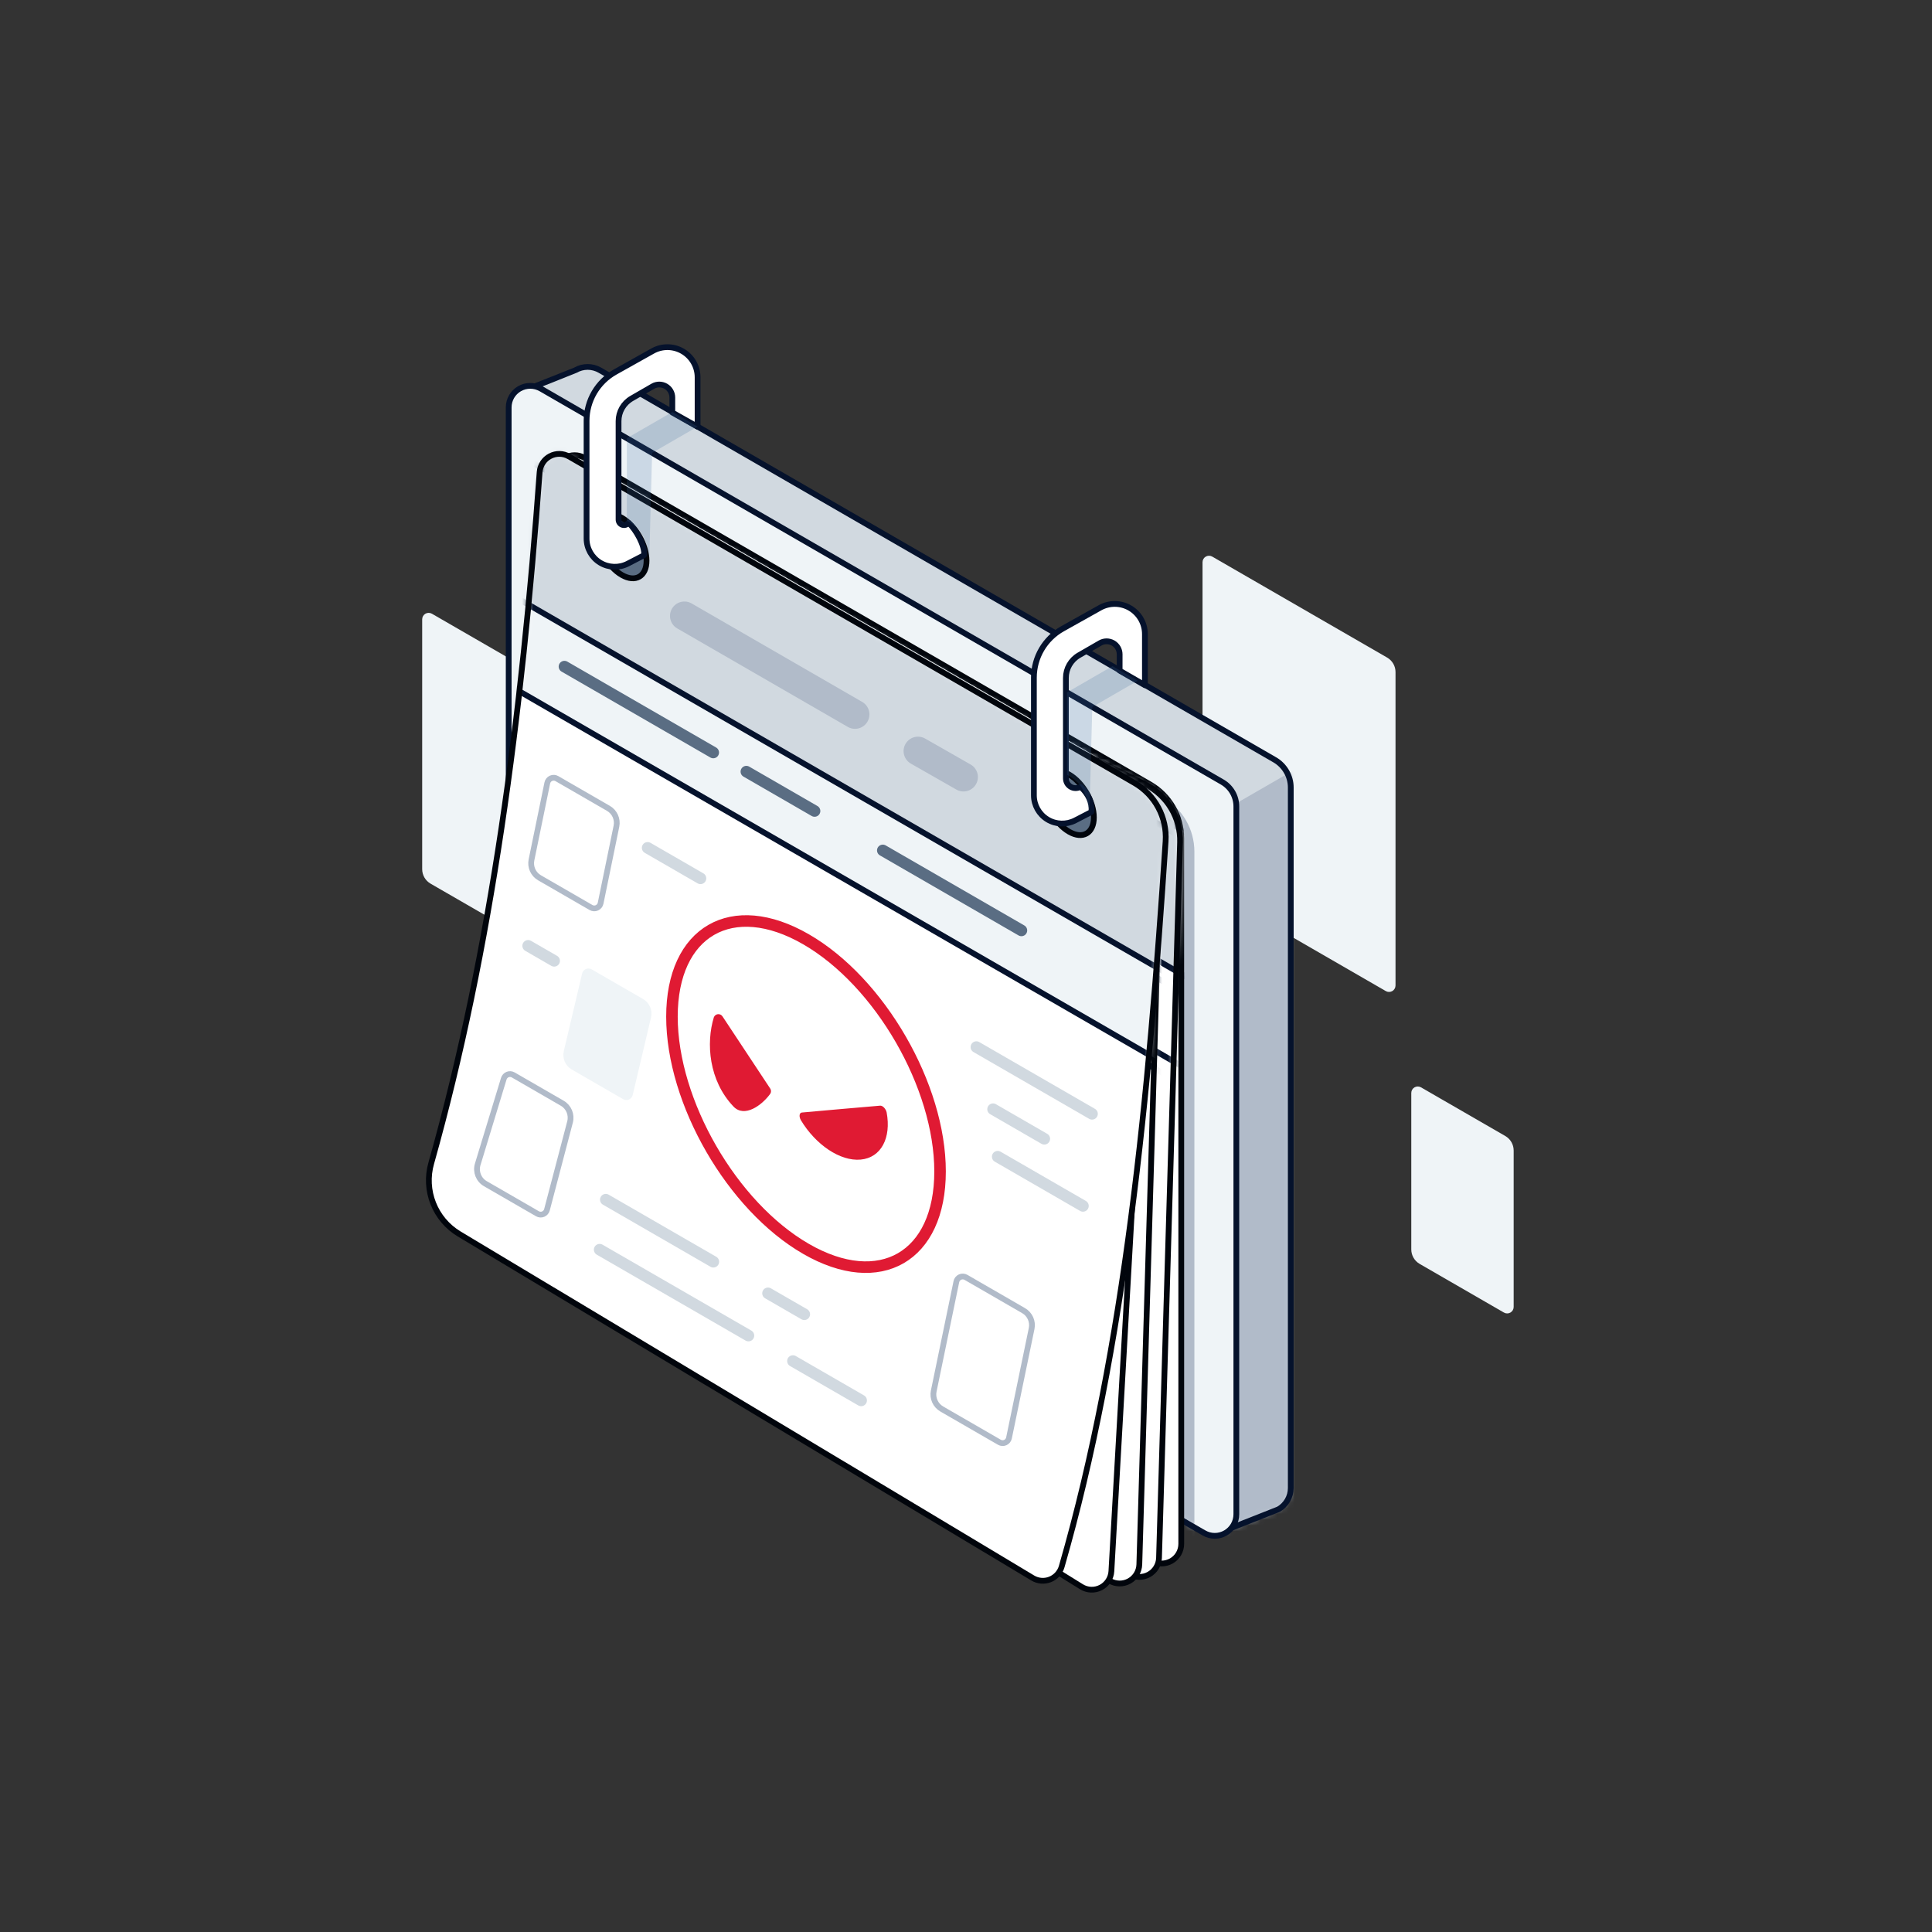 <svg xmlns="http://www.w3.org/2000/svg" xmlns:xlink="http://www.w3.org/1999/xlink" width="335" height="335" viewBox="0 0 335 335">
  <rect x="0" y="0" width="335" height="335" fill="#333333" stroke="none"/>
  <defs>
    <path id="zero-day-threats@1x-a" d="M0.147,4.214 C0.147,4.214 7.663,1.247 7.768,1.187 C9.084,0.427 10.706,0.427 12.023,1.187 C35.043,14.477 113.267,59.64 129.031,68.741 C130.752,69.735 131.813,71.572 131.813,73.559 C131.813,90.564 131.813,170.236 131.813,195.01 C131.813,196.53 131.002,197.935 129.685,198.695 C129.639,198.721 119.843,202.585 119.843,202.585 L113.444,191.775 L8.422,131.141 C6.7,130.147 5.64,128.31 5.64,126.323 L5.64,13.306 L0.147,4.214 Z"/>
    <path id="zero-day-threats@1x-c" d="M126.377,73.827 C126.377,72.081 125.446,70.468 123.933,69.595 C108.815,60.866 27.953,14.18 5.812,1.397 C4.656,0.73 3.231,0.73 2.074,1.397 C0.917,2.065 0.205,3.3 0.205,4.635 C0.205,28.505 0.205,111.036 0.205,127.371 C0.205,129.117 1.136,130.731 2.648,131.604 C17.767,140.333 98.629,187.018 120.769,199.801 C121.926,200.469 123.351,200.469 124.508,199.801 C125.665,199.133 126.377,197.899 126.377,196.563 C126.377,172.693 126.377,90.162 126.377,73.827 Z"/>
    <path id="zero-day-threats@1x-e" d="M108.825,67.394 C108.825,63.518 106.757,59.936 103.4,57.998 C84.76,47.236 23.479,11.855 5.337,1.381 C4.284,0.773 2.987,0.773 1.935,1.381 C0.882,1.989 0.233,3.112 0.233,4.328 C0.233,26.386 0.233,103.965 0.233,126.632 C0.233,130.508 2.301,134.09 5.658,136.028 C24.299,146.79 85.579,182.171 103.721,192.645 C104.774,193.253 106.071,193.253 107.124,192.645 C108.176,192.037 108.825,190.914 108.825,189.698 C108.825,167.64 108.825,90.061 108.825,67.394 Z"/>
    <path id="zero-day-threats@1x-g" d="M116.621,59.055 C116.745,54.832 114.407,50.921 110.628,49.032 C91.108,39.272 31.181,9.312 14.18,0.812 C13.165,0.304 11.964,0.336 10.977,0.897 C9.991,1.457 9.349,2.472 9.265,3.604 C7.806,23.276 2.514,94.673 0.851,117.104 C0.543,121.257 2.639,125.219 6.246,127.301 C26.001,138.707 89.619,175.437 107.866,185.972 C108.903,186.571 110.179,186.58 111.225,185.996 C112.271,185.413 112.933,184.322 112.968,183.125 C113.611,161.281 115.919,82.892 116.621,59.055 Z"/>
    <path id="zero-day-threats@1x-i" d="M116.211,60.029 C116.333,55.891 114.089,52.044 110.428,50.113 C91.575,40.17 33.67,9.633 17.108,0.898 C16.107,0.37 14.908,0.375 13.911,0.91 C12.914,1.446 12.248,2.442 12.135,3.568 C10.156,23.268 2.924,95.259 0.633,118.059 C0.207,122.305 2.309,126.406 6.004,128.539 C25.954,140.058 89.257,176.606 107.451,187.11 C108.488,187.709 109.764,187.718 110.81,187.135 C111.856,186.551 112.518,185.461 112.553,184.263 C113.198,162.369 115.515,83.667 116.211,60.029 Z"/>
    <path id="zero-day-threats@1x-k" d="M115.889,61.882 C116.124,57.749 113.986,53.843 110.379,51.813 C92.084,41.516 36.529,10.246 20.442,1.191 C19.455,0.636 18.256,0.608 17.244,1.117 C16.232,1.626 15.54,2.605 15.398,3.729 C12.877,23.629 3.58,97.015 0.671,119.98 C0.137,124.193 2.111,128.33 5.722,130.567 C25.023,142.519 85.843,180.184 103.522,191.132 C104.542,191.764 105.82,191.811 106.884,191.257 C107.948,190.703 108.642,189.63 108.71,188.432 C109.969,166.24 114.532,85.798 115.889,61.882 Z"/>
    <path id="zero-day-threats@1x-m" d="M128.111,67.869 C128.383,63.746 126.289,59.826 122.711,57.76 C103.454,46.641 42.173,11.261 24.668,1.154 C23.653,0.569 22.408,0.546 21.373,1.095 C20.338,1.644 19.658,2.687 19.573,3.856 C16.5,45.919 11.247,86.527 0.784,123.661 C-0.577,128.384 1.41,133.433 5.625,135.961 C26.907,148.733 89.122,186.046 105.073,195.612 C105.976,196.154 107.08,196.247 108.061,195.864 C109.043,195.481 109.791,194.664 110.088,193.654 C121.108,155.466 125.187,112.099 128.111,67.869 Z"/>
  </defs>
  <g fill="none" fill-rule="evenodd" transform="translate(73 60)">
    <path fill="#EFF4F7" d="M168.977 56.538C168.977 55.499 168.424 54.54 167.525 54.021 162.094 50.886 143.004 39.864 137.2 36.513 136.852 36.312 136.423 36.312 136.075 36.513 135.727 36.714 135.513 37.085 135.513 37.487 135.513 46.429 135.513 83.472 135.513 91.823 135.513 92.862 136.067 93.821 136.966 94.34 142.397 97.475 161.487 108.497 167.291 111.848 167.639 112.049 168.067 112.049 168.415 111.848 168.763 111.647 168.977 111.276 168.977 110.874 168.977 101.932 168.977 64.889 168.977 56.538zM45.977 73.548C45.977 72.51 45.423 71.55 44.524 71.031 37.734 67.111 9.158 50.612 1.89 46.416 1.542 46.216 1.114 46.216.766 46.416.418 46.617.204 46.988.204 47.39.204 55.11.204 83.486.204 90.702.204 91.74.757 92.7 1.657 93.219 8.446 97.139 37.023 113.638 44.291 117.833 44.638 118.034 45.067 118.034 45.415 117.833 45.763 117.633 45.977 117.261 45.977 116.86L45.977 73.548z"/>
    <path fill="#D1D9E0" d="M19.148,7.22 C19.148,7.22 26.663,4.253 26.768,4.193 C28.084,3.433 29.706,3.433 31.023,4.193 C54.043,17.483 132.267,62.646 148.031,71.747 C149.752,72.741 150.813,74.578 150.813,76.565 C150.813,93.57 150.813,173.242 150.813,198.016 C150.813,199.536 150.002,200.941 148.685,201.701 C148.639,201.727 138.843,205.591 138.843,205.591 L132.444,194.781 L27.422,134.147 C25.7,133.153 24.64,131.316 24.64,129.329 L24.64,16.312 L19.148,7.22 Z"/>
    <g transform="translate(19 3.006)">
      <mask id="zero-day-threats@1x-b" fill="#fff">
        <use xlink:href="#zero-day-threats@1x-a"/>
      </mask>
      <polygon fill="#B1BBC9" points="106.606 85.388 161.806 53.518 161.806 231.079 106.606 262.949" mask="url(#zero-day-threats@1x-b)"/>
    </g>
    <path stroke="#05122C" stroke-linecap="round" stroke-linejoin="round" d="M19.148,7.22 C19.148,7.22 26.663,4.253 26.768,4.193 C28.084,3.433 29.706,3.433 31.023,4.193 C54.043,17.483 132.267,62.646 148.031,71.747 C149.752,72.741 150.813,74.578 150.813,76.565 C150.813,93.57 150.813,173.242 150.813,198.016 C150.813,199.536 150.002,200.941 148.685,201.701 C148.639,201.727 138.843,205.591 138.843,205.591 L132.444,194.781 L27.422,134.147 C25.7,133.153 24.64,131.316 24.64,129.329 L24.64,16.312 L19.148,7.22 Z"/>
    <path fill="#EFF4F7" d="M141.377,79.833 C141.377,78.087 140.446,76.474 138.933,75.601 C123.815,66.872 42.953,20.186 20.812,7.403 C19.656,6.736 18.231,6.736 17.074,7.403 C15.917,8.071 15.205,9.306 15.205,10.641 C15.205,34.511 15.205,117.042 15.205,133.377 C15.205,135.123 16.136,136.737 17.648,137.61 C32.767,146.339 113.629,193.024 135.769,205.807 C136.926,206.475 138.351,206.475 139.508,205.807 C140.665,205.139 141.377,203.905 141.377,202.569 C141.377,178.699 141.377,96.168 141.377,79.833 Z"/>
    <g transform="translate(15 6.006)">
      <mask id="zero-day-threats@1x-d" fill="#fff">
        <use xlink:href="#zero-day-threats@1x-c"/>
      </mask>
      <path fill="#B1BBC9" d="M119.101,81.67 C119.101,77.794 117.034,74.212 113.677,72.274 C95.036,61.512 33.755,26.132 15.613,15.657 C14.561,15.05 13.264,15.05 12.211,15.657 C11.158,16.265 10.51,17.389 10.51,18.604 C10.51,40.662 10.51,118.241 10.51,140.909 C10.51,144.785 12.578,148.366 15.934,150.304 C34.575,161.066 95.856,196.447 113.998,206.921 C115.05,207.529 116.347,207.529 117.4,206.921 C118.453,206.313 119.101,205.19 119.101,203.975 C119.101,181.917 119.101,104.338 119.101,81.67 Z" mask="url(#zero-day-threats@1x-d)"/>
    </g>
    <path stroke="#05122C" stroke-linecap="round" stroke-linejoin="round" d="M141.377,79.833 C141.377,78.087 140.446,76.474 138.933,75.601 C123.815,66.872 42.953,20.186 20.812,7.403 C19.656,6.736 18.231,6.736 17.074,7.403 C15.917,8.071 15.205,9.306 15.205,10.641 C15.205,34.511 15.205,117.042 15.205,133.377 C15.205,135.123 16.136,136.737 17.648,137.61 C32.767,146.339 113.629,193.024 135.769,205.807 C136.926,206.475 138.351,206.475 139.508,205.807 C140.665,205.139 141.377,203.905 141.377,202.569 C141.377,178.699 141.377,96.168 141.377,79.833 Z"/>
    <path fill="#FFF" d="M131.825,85.4 C131.825,81.524 129.757,77.942 126.4,76.004 C107.76,65.242 46.479,29.861 28.337,19.387 C27.284,18.779 25.987,18.779 24.934,19.387 C23.882,19.995 23.233,21.118 23.233,22.334 C23.233,44.392 23.233,121.971 23.233,144.638 C23.233,148.514 25.301,152.096 28.658,154.034 C47.298,164.796 108.579,200.177 126.721,210.651 C127.774,211.259 129.071,211.259 130.124,210.651 C131.176,210.043 131.825,208.92 131.825,207.704 C131.825,185.646 131.825,108.067 131.825,85.4 Z"/>
    <g transform="translate(23 18.006)">
      <mask id="zero-day-threats@1x-f" fill="#fff">
        <use xlink:href="#zero-day-threats@1x-e"/>
      </mask>
      <polygon fill="#EFF4F7" points="128.539 61.282 -17.348 -22.946 -17.348 18.03 128.539 102.258" mask="url(#zero-day-threats@1x-f)"/>
      <polygon stroke="#05122C" stroke-linecap="round" stroke-linejoin="round" points="128.539 61.282 -17.348 -22.946 -17.348 18.03 128.539 102.258" mask="url(#zero-day-threats@1x-f)"/>
    </g>
    <path stroke="#01050C" stroke-linecap="round" stroke-linejoin="round" d="M131.825,85.4 C131.825,81.524 129.757,77.942 126.4,76.004 C107.76,65.242 46.479,29.861 28.337,19.387 C27.284,18.779 25.987,18.779 24.934,19.387 C23.882,19.995 23.233,21.118 23.233,22.334 C23.233,44.392 23.233,121.971 23.233,144.638 C23.233,148.514 25.301,152.096 28.658,154.034 C47.298,164.796 108.579,200.177 126.721,210.651 C127.774,211.259 129.071,211.259 130.124,210.651 C131.176,210.043 131.825,208.92 131.825,207.704 C131.825,185.646 131.825,108.067 131.825,85.4 Z"/>
    <path fill="#FFF" d="M131.621,86.061 C131.745,81.838 129.407,77.927 125.628,76.038 C106.108,66.278 46.181,36.318 29.18,27.818 C28.165,27.31 26.964,27.342 25.977,27.903 C24.991,28.463 24.349,29.478 24.265,30.61 C22.806,50.282 17.514,121.679 15.851,144.11 C15.543,148.263 17.64,152.225 21.246,154.307 C41.001,165.713 104.619,202.443 122.866,212.978 C123.903,213.577 125.179,213.586 126.225,213.002 C127.271,212.419 127.933,211.328 127.968,210.131 C128.611,188.287 130.919,109.898 131.621,86.061 Z"/>
    <g transform="translate(15 27.006)">
      <mask id="zero-day-threats@1x-h" fill="#fff">
        <use xlink:href="#zero-day-threats@1x-g"/>
      </mask>
      <polygon fill="#FFF" points="134.568 67.079 -11.319 -17.149 -11.319 23.827 134.568 108.055" mask="url(#zero-day-threats@1x-h)"/>
      <polygon stroke="#05122C" stroke-linecap="round" stroke-linejoin="round" points="134.568 67.079 -11.319 -17.149 -11.319 23.827 134.568 108.055" mask="url(#zero-day-threats@1x-h)"/>
      <polygon fill="#D1D9E0" points="136.539 52.282 -9.348 -31.946 -9.348 9.03 136.539 93.258" mask="url(#zero-day-threats@1x-h)"/>
      <polygon stroke="#05122C" stroke-linecap="round" stroke-linejoin="round" points="136.539 52.282 -9.348 -31.946 -9.348 9.03 136.539 93.258" mask="url(#zero-day-threats@1x-h)"/>
    </g>
    <path stroke="#01050C" stroke-linecap="round" stroke-linejoin="round" d="M131.621,86.061 C131.745,81.838 129.407,77.927 125.628,76.038 C106.108,66.278 46.181,36.318 29.18,27.818 C28.165,27.31 26.964,27.342 25.977,27.903 C24.991,28.463 24.349,29.478 24.265,30.61 C22.806,50.282 17.514,121.679 15.851,144.11 C15.543,148.263 17.64,152.225 21.246,154.307 C41.001,165.713 104.619,202.443 122.866,212.978 C123.903,213.577 125.179,213.586 126.225,213.002 C127.271,212.419 127.933,211.328 127.968,210.131 C128.611,188.287 130.919,109.898 131.621,86.061 Z"/>
    <path fill="#FFF" d="M128.211,87.035 C128.333,82.897 126.089,79.05 122.428,77.119 C103.575,67.176 45.67,36.639 29.108,27.904 C28.107,27.376 26.908,27.381 25.911,27.916 C24.914,28.452 24.248,29.448 24.135,30.574 C22.156,50.274 14.924,122.265 12.633,145.065 C12.207,149.311 14.309,153.412 18.004,155.545 C37.954,167.064 101.257,203.612 119.451,214.116 C120.488,214.715 121.764,214.724 122.81,214.141 C123.856,213.557 124.518,212.467 124.553,211.269 C125.198,189.375 127.515,110.673 128.211,87.035 Z"/>
    <g transform="translate(12 27.006)">
      <mask id="zero-day-threats@1x-j" fill="#fff">
        <use xlink:href="#zero-day-threats@1x-i"/>
      </mask>
      <polygon fill="#FFF" points="134.153 68.217 -11.734 -16.011 -11.734 24.965 134.153 109.193" mask="url(#zero-day-threats@1x-j)"/>
      <polygon stroke="#05122C" stroke-linecap="round" stroke-linejoin="round" points="134.153 68.217 -11.734 -16.011 -11.734 24.965 134.153 109.193" mask="url(#zero-day-threats@1x-j)"/>
      <polygon fill="#EFF4F7" points="136.125 53.42 -9.762 -30.808 -9.762 10.168 136.125 94.396" mask="url(#zero-day-threats@1x-j)"/>
      <polygon stroke="#05122C" stroke-linecap="round" stroke-linejoin="round" points="136.125 53.42 -9.762 -30.808 -9.762 10.168 136.125 94.396" mask="url(#zero-day-threats@1x-j)"/>
    </g>
    <path stroke="#01050C" stroke-linecap="round" stroke-linejoin="round" d="M128.211,87.035 C128.333,82.897 126.089,79.05 122.428,77.119 C103.575,67.176 45.67,36.639 29.108,27.904 C28.107,27.376 26.908,27.381 25.911,27.916 C24.914,28.452 24.248,29.448 24.135,30.574 C22.156,50.274 14.924,122.265 12.633,145.065 C12.207,149.311 14.309,153.412 18.004,155.545 C37.954,167.064 101.257,203.612 119.451,214.116 C120.488,214.715 121.764,214.724 122.81,214.141 C123.856,213.557 124.518,212.467 124.553,211.269 C125.198,189.375 127.515,110.673 128.211,87.035 Z"/>
    <path fill="#FFF" d="M126.889,85.888 C127.124,81.755 124.986,77.849 121.379,75.819 C103.084,65.522 47.529,34.252 31.442,25.197 C30.455,24.642 29.256,24.614 28.244,25.123 C27.232,25.632 26.54,26.611 26.398,27.735 C23.877,47.635 14.58,121.021 11.671,143.986 C11.137,148.199 13.111,152.336 16.722,154.573 C36.023,166.525 96.843,204.19 114.522,215.138 C115.542,215.77 116.82,215.817 117.884,215.263 C118.948,214.709 119.642,213.636 119.71,212.438 C120.969,190.246 125.532,109.804 126.889,85.888 Z"/>
    <g transform="translate(11 24.006)">
      <mask id="zero-day-threats@1x-l" fill="#fff">
        <use xlink:href="#zero-day-threats@1x-k"/>
      </mask>
      <polygon fill="#FFF" points="134.015 70.079 -11.872 -14.149 -11.872 26.827 134.015 111.055" mask="url(#zero-day-threats@1x-l)"/>
      <polygon stroke="#05122C" stroke-linecap="round" stroke-linejoin="round" points="134.015 70.079 -11.872 -14.149 -11.872 26.827 134.015 111.055" mask="url(#zero-day-threats@1x-l)"/>
      <polygon fill="#EFF4F7" points="135.987 55.282 -9.9 -28.946 -9.9 12.03 135.987 96.258" mask="url(#zero-day-threats@1x-l)"/>
      <polygon stroke="#05122C" stroke-linecap="round" stroke-linejoin="round" points="135.987 55.282 -9.9 -28.946 -9.9 12.03 135.987 96.258" mask="url(#zero-day-threats@1x-l)"/>
    </g>
    <path stroke="#01050C" stroke-linecap="round" stroke-linejoin="round" d="M126.889,85.888 C127.124,81.755 124.986,77.849 121.379,75.819 C103.084,65.522 47.529,34.252 31.442,25.197 C30.455,24.642 29.256,24.614 28.244,25.123 C27.232,25.632 26.54,26.611 26.398,27.735 C23.877,47.635 14.58,121.021 11.671,143.986 C11.137,148.199 13.111,152.336 16.722,154.573 C36.023,166.525 96.843,204.19 114.522,215.138 C115.542,215.77 116.82,215.817 117.884,215.263 C118.948,214.709 119.642,213.636 119.71,212.438 C120.969,190.246 125.532,109.804 126.889,85.888 Z"/>
    <path fill="#FFF" d="M129.111,85.875 C129.383,81.752 127.289,77.832 123.711,75.766 C104.454,64.647 43.173,29.267 25.668,19.16 C24.653,18.575 23.408,18.552 22.373,19.101 C21.338,19.65 20.658,20.693 20.573,21.862 C17.5,63.925 12.247,104.533 1.784,141.667 C0.423,146.39 2.41,151.439 6.625,153.967 C27.907,166.739 90.122,204.052 106.073,213.618 C106.976,214.16 108.08,214.253 109.061,213.87 C110.043,213.487 110.791,212.67 111.088,211.66 C122.108,173.472 126.187,130.105 129.111,85.875 Z"/>
    <g transform="translate(1 18.006)">
      <mask id="zero-day-threats@1x-n" fill="#fff">
        <use xlink:href="#zero-day-threats@1x-m"/>
      </mask>
      <polygon fill="#EFF4F7" points="146.292 76.079 .405 -8.149 .405 32.827 146.292 117.055" mask="url(#zero-day-threats@1x-n)"/>
      <polygon stroke="#05122C" stroke-linecap="round" stroke-linejoin="round" points="146.292 76.079 .405 -8.149 .405 32.827 146.292 117.055" mask="url(#zero-day-threats@1x-n)"/>
      <polygon fill="#D1D9E0" points="148.263 61.282 2.376 -22.946 2.376 18.03 148.263 102.258" mask="url(#zero-day-threats@1x-n)"/>
      <polygon stroke="#05122C" stroke-linecap="round" stroke-linejoin="round" points="148.263 61.282 2.376 -22.946 2.376 18.03 148.263 102.258" mask="url(#zero-day-threats@1x-n)"/>
    </g>
    <path stroke="#01050C" stroke-linecap="round" stroke-linejoin="round" d="M129.111,85.875 C129.383,81.752 127.289,77.832 123.711,75.766 C104.454,64.647 43.173,29.267 25.668,19.16 C24.653,18.575 23.408,18.552 22.373,19.101 C21.338,19.65 20.658,20.693 20.573,21.862 C17.5,63.925 12.247,104.533 1.784,141.667 C0.423,146.39 2.41,151.439 6.625,153.967 C27.907,166.739 90.122,204.052 106.073,213.618 C106.976,214.16 108.08,214.253 109.061,213.87 C110.043,213.487 110.791,212.67 111.088,211.66 C122.108,173.472 126.187,130.105 129.111,85.875 Z"/>
    <path fill="#5A6D83" d="M34.814,29.778 C37.184,31.147 39.108,34.479 39.108,37.216 C39.108,39.952 37.184,41.063 34.814,39.695 C32.444,38.327 30.52,34.994 30.52,32.258 C30.52,29.521 32.444,28.41 34.814,29.778 Z"/>
    <path stroke="#01050C" stroke-linecap="round" stroke-linejoin="round" d="M34.814,29.778 C37.184,31.147 39.108,34.479 39.108,37.216 C39.108,39.952 37.184,41.063 34.814,39.695 C32.444,38.327 30.52,34.994 30.52,32.258 C30.52,29.521 32.444,28.41 34.814,29.778 Z"/>
    <path fill="#FFF" d="M47.96,13.997 C47.96,13.997 47.96,9.741 47.96,5.427 C47.96,3.57 46.975,1.852 45.373,0.913 C43.771,-0.026 41.791,-0.046 40.171,0.862 C37.98,2.089 35.656,3.39 33.678,4.498 C30.609,6.216 28.708,9.459 28.708,12.977 C28.708,18.555 28.708,27.106 28.708,33.378 C28.708,35.088 29.599,36.674 31.06,37.564 C32.52,38.453 34.339,38.516 35.858,37.731 C37.207,37.034 38.295,36.471 38.602,36.312 C38.657,36.285 38.693,36.23 38.697,36.169 C38.775,34.541 37.343,31.939 36.024,30.679 C36.013,30.668 35.998,30.663 35.983,30.664 C35.967,30.665 35.953,30.673 35.943,30.685 C35.943,30.685 35.943,30.686 35.942,30.687 C35.694,31.003 35.272,31.128 34.891,30.996 C34.511,30.865 34.255,30.507 34.255,30.104 C34.255,25.752 34.255,17.305 34.255,13.025 C34.255,11.402 35.121,9.903 36.526,9.092 C37.626,8.457 38.97,7.681 40.189,6.977 C40.888,6.573 41.749,6.574 42.449,6.978 C43.148,7.382 43.578,8.128 43.577,8.936 C43.576,10.315 43.575,11.529 43.575,11.529 L47.96,13.997 Z"/>
    <path stroke="#05122C" stroke-linecap="round" stroke-linejoin="round" d="M47.96,13.997 C47.96,13.997 47.96,9.741 47.96,5.427 C47.96,3.57 46.975,1.852 45.373,0.913 C43.771,-0.026 41.791,-0.046 40.171,0.862 C37.98,2.089 35.656,3.39 33.678,4.498 C30.609,6.216 28.708,9.459 28.708,12.977 C28.708,18.555 28.708,27.106 28.708,33.378 C28.708,35.088 29.599,36.674 31.06,37.564 C32.52,38.453 34.339,38.516 35.858,37.731 C37.207,37.034 38.295,36.471 38.602,36.312 C38.657,36.285 38.693,36.23 38.697,36.169 C38.775,34.541 37.343,31.939 36.024,30.679 C36.013,30.668 35.998,30.663 35.983,30.664 C35.967,30.665 35.953,30.673 35.943,30.685 C35.943,30.685 35.943,30.686 35.942,30.687 C35.694,31.003 35.272,31.128 34.891,30.996 C34.511,30.865 34.255,30.507 34.255,30.104 C34.255,25.752 34.255,17.305 34.255,13.025 C34.255,11.402 35.121,9.903 36.526,9.092 C37.626,8.457 38.97,7.681 40.189,6.977 C40.888,6.573 41.749,6.574 42.449,6.978 C43.148,7.382 43.578,8.128 43.577,8.936 C43.576,10.315 43.575,11.529 43.575,11.529 L47.96,13.997 Z"/>
    <path fill="#5A6D83" d="M112.378,74.302 C114.748,75.671 116.672,79.003 116.672,81.74 C116.672,84.476 114.748,85.587 112.378,84.219 C110.009,82.851 108.085,79.518 108.085,76.782 C108.085,74.045 110.009,72.934 112.378,74.302 Z"/>
    <path stroke="#01050C" stroke-linecap="round" stroke-linejoin="round" d="M112.378,74.302 C114.748,75.671 116.672,79.003 116.672,81.74 C116.672,84.476 114.748,85.587 112.378,84.219 C110.009,82.851 108.085,79.518 108.085,76.782 C108.085,74.045 110.009,72.934 112.378,74.302 Z"/>
    <path fill="#FFF" d="M125.524,58.813 L125.524,49.951 C125.524,48.094 124.54,46.376 122.938,45.437 C121.336,44.498 119.356,44.478 117.736,45.386 C115.544,46.613 113.22,47.914 111.242,49.022 C108.173,50.74 106.272,53.983 106.272,57.501 C106.272,63.079 106.272,71.63 106.272,77.902 C106.272,79.612 107.164,81.198 108.624,82.088 C110.085,82.977 111.903,83.04 113.422,82.255 C114.773,81.557 115.862,80.994 116.167,80.836 C116.222,80.808 116.258,80.754 116.262,80.693 C116.37,79.128 115.743,77.744 114.465,76.519 C114.418,76.473 114.348,76.458 114.286,76.48 C114.232,76.499 114.16,76.525 114.073,76.556 C113.557,76.741 112.983,76.663 112.535,76.347 C112.086,76.031 111.82,75.517 111.82,74.969 C111.82,70.732 111.82,61.944 111.82,57.549 C111.82,55.926 112.685,54.427 114.09,53.616 C115.19,52.981 116.534,52.205 117.753,51.501 C118.452,51.097 119.314,51.098 120.013,51.502 C120.712,51.906 121.142,52.652 121.141,53.46 C121.14,54.943 121.139,56.281 121.139,56.281 L125.524,58.813 Z"/>
    <path stroke="#05122C" stroke-linecap="round" stroke-linejoin="round" d="M125.524,58.813 L125.524,49.951 C125.524,48.094 124.54,46.376 122.938,45.437 C121.336,44.498 119.356,44.478 117.736,45.386 C115.544,46.613 113.22,47.914 111.242,49.022 C108.173,50.74 106.272,53.983 106.272,57.501 C106.272,63.079 106.272,71.63 106.272,77.902 C106.272,79.612 107.164,81.198 108.624,82.088 C110.085,82.977 111.903,83.04 113.422,82.255 C114.773,81.557 115.862,80.994 116.167,80.836 C116.222,80.808 116.258,80.754 116.262,80.693 C116.37,79.128 115.743,77.744 114.465,76.519 C114.418,76.473 114.348,76.458 114.286,76.48 C114.232,76.499 114.16,76.525 114.073,76.556 C113.557,76.741 112.983,76.663 112.535,76.347 C112.086,76.031 111.82,75.517 111.82,74.969 C111.82,70.732 111.82,61.944 111.82,57.549 C111.82,55.926 112.685,54.427 114.09,53.616 C115.19,52.981 116.534,52.205 117.753,51.501 C118.452,51.097 119.314,51.098 120.013,51.502 C120.712,51.906 121.142,52.652 121.141,53.46 C121.14,54.943 121.139,56.281 121.139,56.281 L125.524,58.813 Z"/>
    <line x1="24.871" x2="50.675" y1="55.585" y2="70.483" stroke="#5A6D83" stroke-linecap="round" stroke-linejoin="round" stroke-width="2"/>
    <line x1="32.041" x2="50.691" y1="148.015" y2="158.783" stroke="#D1D9E0" stroke-linecap="round" stroke-linejoin="round" stroke-width="2"/>
    <line x1="60.167" x2="66.462" y1="164.254" y2="167.888" stroke="#D1D9E0" stroke-linecap="round" stroke-linejoin="round" stroke-width="2"/>
    <line x1="18.576" x2="23.09" y1="103.999" y2="106.605" stroke="#D1D9E0" stroke-linecap="round" stroke-linejoin="round" stroke-width="2"/>
    <line x1="39.295" x2="48.461" y1="87.011" y2="92.302" stroke="#D1D9E0" stroke-linecap="round" stroke-linejoin="round" stroke-width="2"/>
    <line x1="96.3" x2="116.355" y1="121.556" y2="133.134" stroke="#D1D9E0" stroke-linecap="round" stroke-linejoin="round" stroke-width="2"/>
    <line x1="99.19" x2="108.079" y1="132.33" y2="137.462" stroke="#D1D9E0" stroke-linecap="round" stroke-linejoin="round" stroke-width="2"/>
    <line x1="99.995" x2="114.78" y1="140.564" y2="149.1" stroke="#D1D9E0" stroke-linecap="round" stroke-linejoin="round" stroke-width="2"/>
    <line x1="30.976" x2="56.78" y1="156.687" y2="171.584" stroke="#D1D9E0" stroke-linecap="round" stroke-linejoin="round" stroke-width="2"/>
    <line x1="56.414" x2="68.243" y1="73.796" y2="80.625" stroke="#5A6D83" stroke-linecap="round" stroke-linejoin="round" stroke-width="2"/>
    <line x1="64.491" x2="76.32" y1="175.997" y2="182.827" stroke="#D1D9E0" stroke-linecap="round" stroke-linejoin="round" stroke-width="2"/>
    <line x1="80.072" x2="104.11" y1="87.455" y2="101.333" stroke="#5A6D83" stroke-linecap="round" stroke-linejoin="round" stroke-width="2"/>
    <path fill="#FFF" d="M66.758,102.866 C53.928,95.459 43.513,101.473 43.513,116.286 C43.513,131.1 53.928,149.141 66.758,156.548 C79.587,163.955 90.002,157.941 90.002,143.127 C90.002,128.314 79.587,110.273 66.758,102.866 Z"/>
    <path stroke="#E01A33" stroke-linejoin="round" stroke-width="2" d="M66.758,102.866 C53.928,95.459 43.513,101.473 43.513,116.286 C43.513,131.1 53.928,149.141 66.758,156.548 C79.587,163.955 90.002,157.941 90.002,143.127 C90.002,128.314 79.587,110.273 66.758,102.866 Z"/>
    <path fill="#E01A33" d="M60.54 129.685C60.736 129.408 60.742 129.038 60.555 128.754 59.282 126.825 54.323 119.329 52.27 116.227 52.095 115.962 51.786 115.818 51.471 115.855 51.155 115.891 50.887 116.102 50.777 116.4 49.412 120.851 49.882 127.357 54.182 131.868 56.065 133.843 59.057 131.715 60.54 129.685zM66.038 132.907C65.828 132.925 65.686 133.086 65.651 133.344 65.617 133.601 65.695 133.926 65.864 134.225 68.406 138.461 72.651 141.388 76.224 141.069 79.797 140.75 81.563 137.286 80.74 132.89 80.674 132.59 80.508 132.28 80.288 132.051 80.068 131.822 79.82 131.699 79.615 131.717 76.952 131.932 68.693 132.67 66.038 132.907z"/>
    <line x1="45.675" x2="75.253" y1="46.798" y2="63.875" stroke="#B1BBC9" stroke-linecap="round" stroke-linejoin="round" stroke-width="5"/>
    <line x1="86.177" x2="94.063" y1="70.234" y2="74.735" stroke="#B1BBC9" stroke-linecap="round" stroke-linejoin="round" stroke-width="5"/>
    <path stroke="#B1BBC9" stroke-linecap="round" stroke-linejoin="round" d="M33.887 83.266C34.139 82.04 33.578 80.79 32.494 80.164 30.047 78.751 25.745 76.268 23.564 75.009 23.251 74.828 22.87 74.809 22.541 74.957 22.212 75.105 21.973 75.402 21.9 75.756 21.273 78.808 19.864 85.663 19.157 89.104 18.905 90.33 19.466 91.58 20.551 92.206 22.998 93.619 27.299 96.102 29.48 97.361 29.793 97.542 30.174 97.561 30.503 97.413 30.833 97.265 31.071 96.968 31.144 96.614 31.771 93.562 33.18 86.707 33.887 83.266zM105.881 170.364C106.135 169.137 105.574 167.886 104.488 167.259 101.812 165.714 96.871 162.861 94.494 161.488 94.181 161.308 93.801 161.289 93.471 161.436 93.142 161.584 92.904 161.881 92.83 162.234 92.014 166.179 89.831 176.728 88.904 181.206 88.65 182.433 89.212 183.685 90.297 184.312 92.974 185.857 97.914 188.709 100.292 190.082 100.604 190.263 100.985 190.282 101.314 190.134 101.644 189.987 101.882 189.69 101.955 189.336 102.771 185.391 104.954 174.842 105.881 170.364z"/>
    <path fill="#EFF4F7" d="M189.463 139.495C189.463 138.456 188.909 137.497 188.01 136.978 184.749 135.096 176.866 130.544 173.396 128.541 173.048 128.34 172.62 128.34 172.272 128.541 171.924 128.742 171.71 129.113 171.71 129.515 171.71 135.143 171.71 151.365 171.71 156.638 171.71 157.677 172.264 158.636 173.163 159.155 176.423 161.037 184.307 165.589 187.776 167.592 188.124 167.793 188.552 167.793 188.9 167.592 189.248 167.391 189.463 167.02 189.463 166.618 189.463 160.99 189.463 144.768 189.463 139.495zM39.885 116.415C40.18 115.167 39.621 113.872 38.51 113.231 36.038 111.804 31.747 109.327 29.596 108.084 29.288 107.907 28.914 107.885 28.587 108.026 28.261 108.167 28.021 108.454 27.939 108.8 27.225 111.827 25.588 118.761 24.762 122.261 24.468 123.51 25.026 124.804 26.137 125.445 28.609 126.872 32.9 129.35 35.051 130.592 35.359 130.77 35.733 130.791 36.06 130.65 36.386 130.509 36.626 130.222 36.708 129.876 37.422 126.849 39.059 119.915 39.885 116.415z"/>
    <path stroke="#B1BBC9" stroke-linecap="round" stroke-linejoin="round" d="M25.842,134.547 C26.175,133.28 25.619,131.947 24.485,131.292 C22.076,129.901 18.018,127.558 15.994,126.39 C15.697,126.218 15.338,126.192 15.019,126.317 C14.7,126.443 14.456,126.708 14.356,127.036 C13.397,130.186 11.009,138.03 9.835,141.884 C9.441,143.177 9.991,144.571 11.162,145.247 C13.712,146.719 18.048,149.223 20.191,150.459 C20.494,150.635 20.862,150.658 21.185,150.524 C21.509,150.389 21.751,150.111 21.84,149.772 C22.701,146.499 24.823,138.424 25.842,134.547 Z"/>
    <path fill="#3F6C9F" fill-opacity=".2" d="M47.96 13.971L40.074 18.524 39.591 36.553C39.01 33.677 38.508 31.796 35.689 30.283L35.689 15.992 43.575 11.439 47.96 13.971zM124.284 58.037L116.398 62.59 115.915 80.619C115.335 77.743 114.833 75.862 112.013 74.35L112.013 60.058 119.899 55.506 124.284 58.037z"/>
  </g>
</svg>
